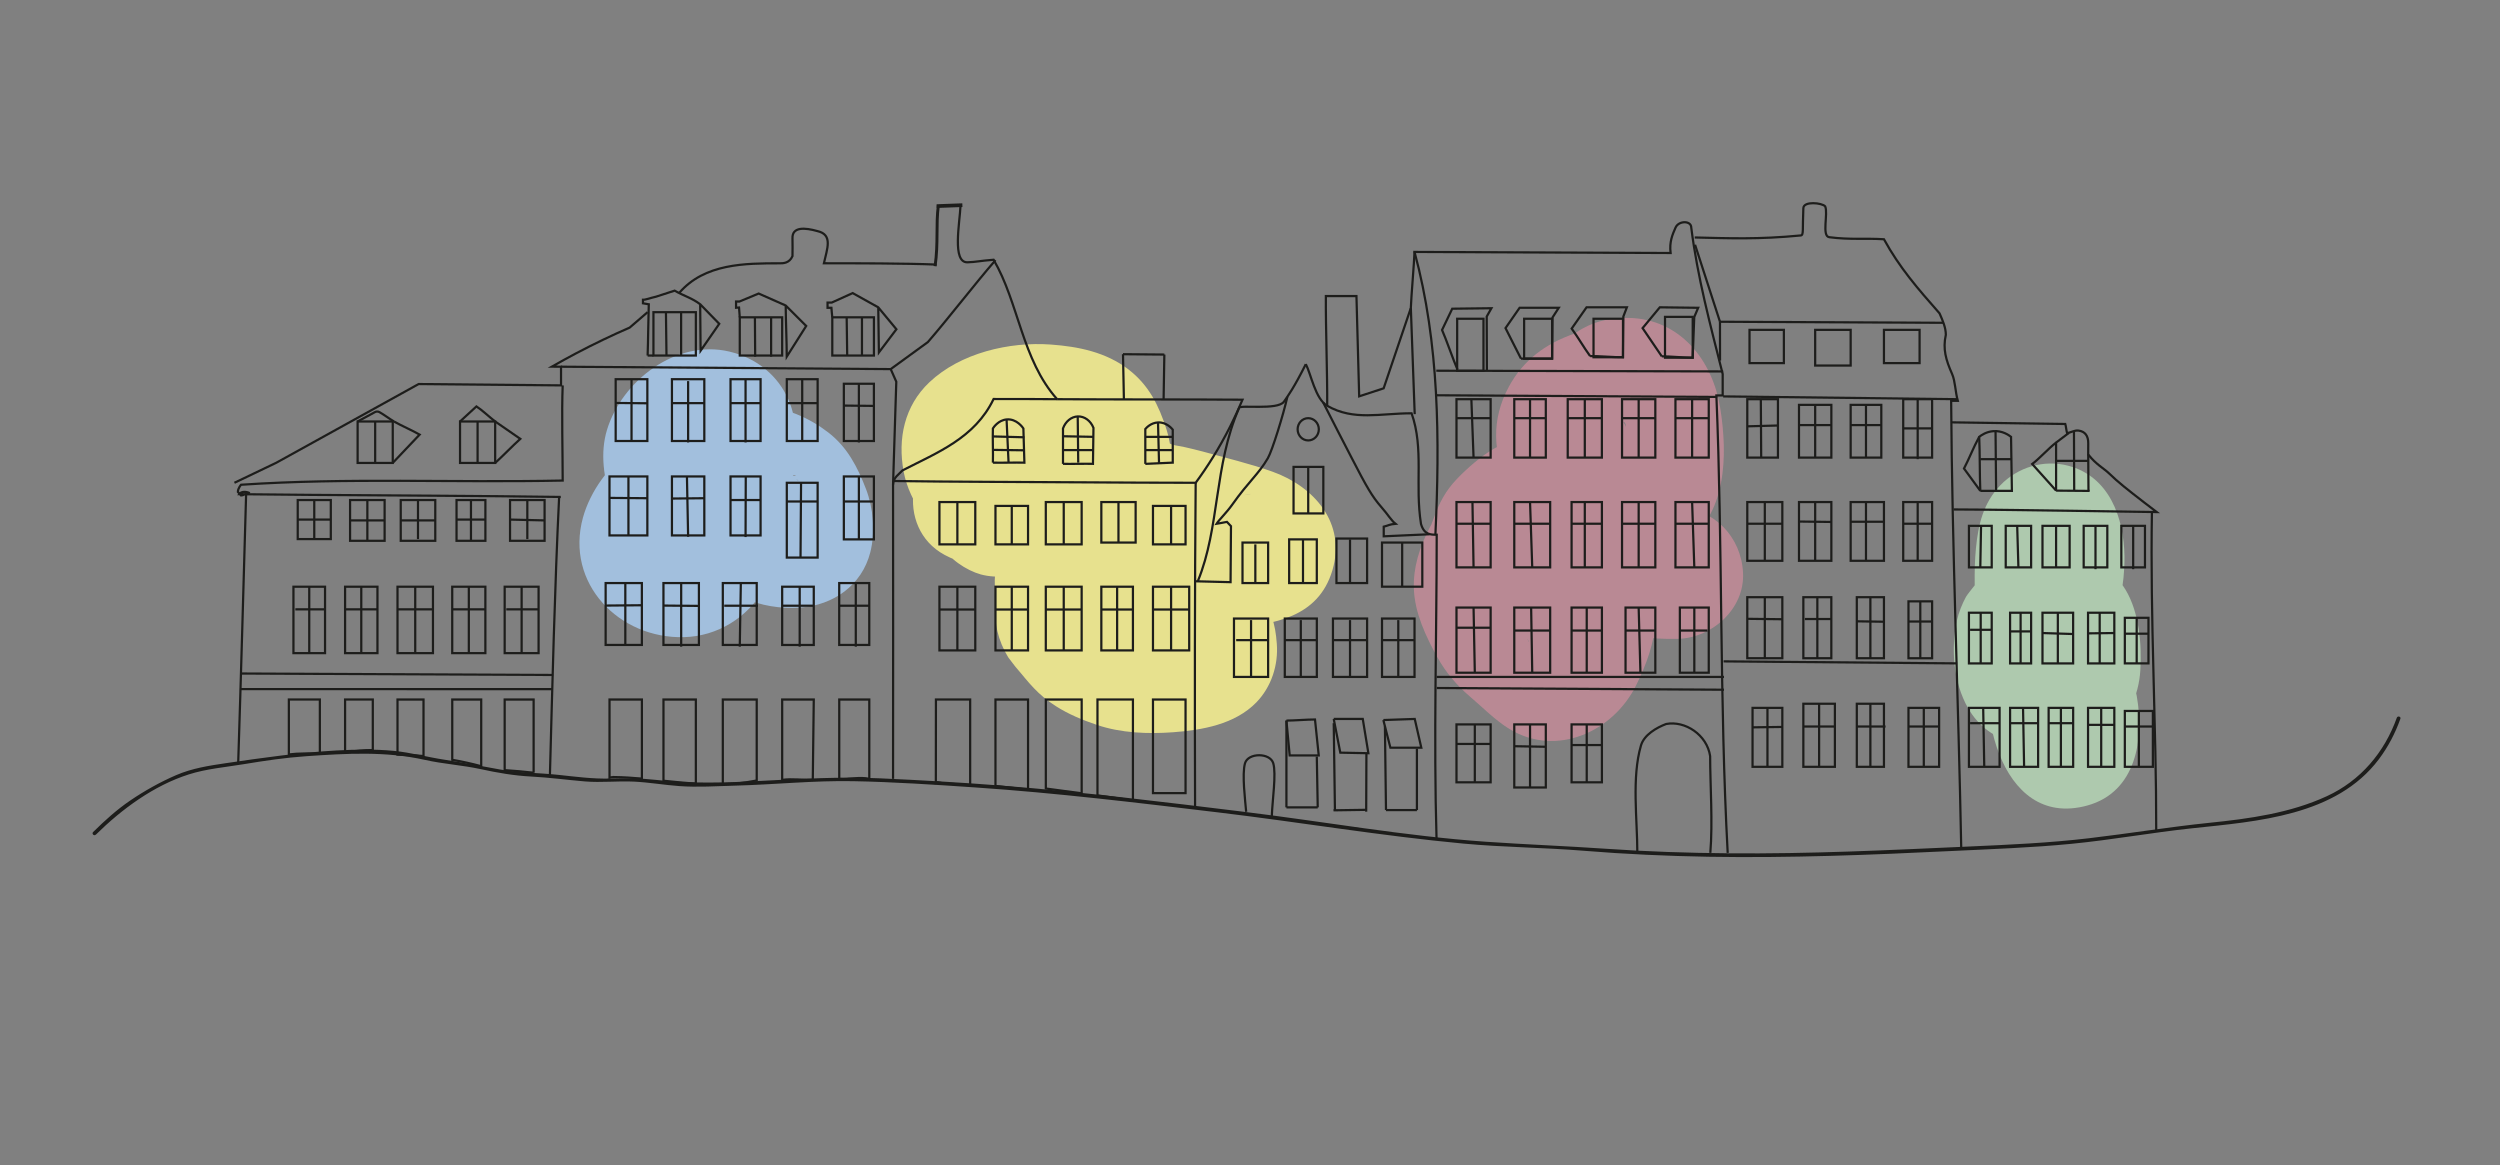 <?xml version="1.0" encoding="UTF-8"?><svg xmlns="http://www.w3.org/2000/svg" viewBox="0 0 841.89 392.38"><rect x="0" y="0" width="841.89" height="392.38" fill="#808080" stroke="none"/><defs><style>.d{fill:#f6ef90;}.e{fill:#b4d3b4;}.f{fill:#a6c8ea;}.g{fill:#c68b99;}.h{fill:#1d1d1b;}.i{stroke-width:1.25px;}.i,.j,.k{fill:none;stroke:#1d1d1b;stroke-miterlimit:10;}.j{stroke-width:.75px;}.l{opacity:.82;}.m{opacity:.87;}</style></defs><g id="a"><g class="m"><path class="d" d="M355.32,160.92c-1.08-2.52-3.11-4.72-4.79-6.8,1.81,2.23,2.08,2.67,.42-.05-.78-1.27-1.64-2.47-2.46-3.71-.87-1.32-2.53-5.34-.73-.35-1.45-4.02-.44,4.36-.04,0-.22,2.44-1.4,6.93-1.88,7.78,1.19-2.09-3.89,4.48-1.49,2.19-4.18,3.98-3.19,2.51-1.25,1.24,2.93-1.91-4.28,1.35-1.78,.66,.94-.26,1.85-.64,2.8-.91,1.19-.33,2.4-.55,3.6-.83,3.79-.89-4.21,.19-1.47,.19,2.36,0,4.68-.27,7.05-.13,.91,.05,4.81,.26,.77,0s.17,.25,1.14,.45c2.82,.59,.66,.38-.78-.46-2.51-2.22-3.19-2.76-2.04-1.65,1.24,1.26,.6,.44-1.92-2.46-.44-.74-1.95-5.61-.99-2.17,.22,.8,.48,1.58,.73,2.37,2.27,7.08-1.9-3.18,2.34-10,1.3-2.1,2.59-3.06,.17-.62-1.26,1.27-3.86,2.89-4.69,4.43,.78-1.46,4.24-2.49,.89-.95-2.33,1.07,4.83-1.32,.97-.52,3.55-.33,4.05-.48,1.5-.45l2.81,.38c-.64-.49-3.51-.79-4.31-.95-3.72-.76-7.66-1.38-11.48-1.35-1.24,.01-2.48,.14-3.72,.16-5.17,.07-2.77-2.41,5.82,2.22l-5.29,40.44c4.56-1.27-5.39,.06,.94-.22,2.19-.1,4.36-.18,6.54-.4,4.09-.41,8.09-.66,12.21-.7s8.37-.22,12.56-.04c1.17,.04,2.34,.12,3.5,.23-3.03-.47-3.31-.49-.83-.05,1.79,.47,3.59,.82,5.36,1.37,.7,.21,1.4,.45,2.08,.71-4.25-1.82-3.32-1.44,2.79,1.16,2.09,.81,4.14,1.46,6.32,1.97,3.98,.95,7.89,2.02,11.83,3.11s8.19,2.22,12.26,3.42c1.61,.47,3.21,1.01,4.83,1.45,2.24,.8,1.58,.5-1.99-.91,8.14,5,6.19-3.13-5.85-24.38l7.94-7.94c.56-.42,5.42-1.54,2.27-.92,5.93-1.16,2.17-.29,.7-.14-2.13,.23-4.27,.43-6.41,.56-4.2,.25-8.47,.44-12.67,.27-.81-.03-4.17-.4-.48,.1,3.95,.53-1.45-1.18,1.87,.62,3.56,1.93-1-.71-1.33-.92-.87-.55-1.69-1.17-2.55-1.72-2.79-1.77,.99,.38,1.27,1.11-.21-.55-1.46-1.3-1.91-1.69-4.46-3.78-7.93-5.5-13.3-7.71-8.02-3.31-18.46,1.72-23.26,7.93-5.81,7.52-5.52,16.22-1.73,24.57,.96,2.13,2.85,4.3,4.56,5.86l4.48,3.46c1.36,.82,1.26,.67-.31-.45-1.39-.91-2.47-2.11-3.24-3.62l3.46,4.48c1,1.18,2.07,2.24,3.2,3.29,4.46,4.16,9.21,7.99,13.55,12.29,.95,.94,1.8,1.98,2.75,2.9,1.09,1.27,.71,.76-1.14-1.52l-1.64-7.29c.85,.55,.7,7.27,1.14,8.67l2.23,5.29c-1.04-2.8-1.38-3.52-1.01-2.17,.4,1.63,.28,.57-.33-3.2l9.13-15.16c4.33-2.81,3.66-1.38,.97-.7-.96,.24-4.78,.56-.9,.33s-.23-.03-1.07,.01c-2.62,.14-5.28,.24-7.9,.19l-1.46-.04c-1.82-.15-1.84-.14-.05,.04,2.92,1.42-1-.39-1.89-.65-.8-.23-1.58-.49-2.36-.78-1.55-.57-1.04-.35,1.52,.66-.88,.14-2.64-1.53-3.39-1.86-2.22-.99,2.78,3.32,.58,.53-2.88-3.67,3.34,4.63,.46,.74l-3.46-4.48c-1.19-1.47-1.19-1.45,0,.04,1.19,2.43,2.91,12.06,3.44,7.03,.16-1.5,0-2.98-.1-4.47-.15-2.41,.71-4.98-.73-.55-.74,2.26-1.39,3.35,.02,.48,1.1-2.24-2.81,2.73,0,.3,4.58-3.97,7.05-8.66,9.21-14.21,4.2-10.81-4.62-24.75-15.45-27.22-12.69-2.89-22.72,3.88-27.22,15.45,4.2-6.33,4.93-8.1,2.17-5.31-.75,.68-1.44,1.42-2.07,2.22-2.17,2.47-4.46,5.48-6.03,8.45-3.09,5.86-4.57,12.11-4.28,18.76,.21,4.85-.27,10.07,.84,14.81,.74,3.15,1.98,6.09,3.66,8.84,1.41,1.89,2.86,3.76,4.35,5.59l-1.81-2.33c4.57,5.48,7.29,9.2,13.44,13.15,4.26,2.74,9.08,4.72,13.85,6.34,8.14,2.76,17.15,3.11,25.66,2.49,9.83-.73,20.85-2.65,28.06-10.05,5.07-5.21,7.46-12.6,6.9-19.78-.27-3.47-.66-6.12-1.76-9.2-2.98-7.62-3.03-7.03-.14,1.78-.11-1.43-.28-2.85-.51-4.26-1.52-11.3-10.38-19.38-18.41-26.67-2.88-2.61-5.72-5.48-8.78-7.89-1.85-1.97-1.59-1.5,.78,1.42-1.33-1.86-2.74-3.65-4.23-5.38-1.75-1.59-3.59-3.06-5.54-4.4-3.26-2.14-1.6-.33,4.97,5.45l-24.99,32.5c-2.03-.42-3.79-1.36-5.26-2.83,.62,.58,1.26,1.13,1.92,1.67,2.52,2.12,5.21,4.04,7.96,5.84,3.92,2.57,8.39,4.83,12.98,5.85,8.32,1.84,17.23,1.51,25.67,.81,14.16-1.16,29.29-3.36,34.06-19.4,4.73-15.9-6.14-28.21-20.18-33.22-7.66-2.73-15.69-4.62-23.52-6.79-2.18-.61-4.38-1.07-6.59-1.6-1.18-.28-4.03-.48-4.77-1.34,4.09,1.73,3.1,1.32-2.96-1.24-.91-.38-1.83-.72-2.76-1.03-1.98-.66-4.02-1.18-6.06-1.59-10.1-2.03-20.27-1.91-30.52-1.7-4.08,.08-8.09,.74-12.16,.98-5.32,.31-10.57,.47-15.76,1.91-17.84,4.96-22.29,31.28-5.29,40.44,4.8,2.58,9.77,3.67,15.2,3.83,1.3,.04,2.6-.07,3.89-.12,.54-.02,1.09-.06,1.63-.05,3.27,.01,1.13,1.26-.77-.23,.82,.65,3.27,.75,4.31,.95,2.92,.56,5.98,1.09,8.95,1.2,5.4,.2,10.56-1.01,15.47-3.08,6.86-2.9,12.6-7.65,17.75-12.99,8.52-8.84,12.09-19.88,8.26-31.83-2.6-8.1-5.92-14.83-12.76-20.12-7.56-5.84-16.86-7.73-26.19-8.41-14-1.01-30.46,2.85-40.87,12.69-8.45,7.98-10.73,19.01-8.68,30.12,.97,5.24,3.44,10.24,6.42,14.62,1.16,1.71,2.15,3.51,3.27,5.23,.76,1.17,1.67,2.27,2.52,3.37,2.02,2.6,2.31,2.98,.87,1.14-1.02-1.5-1.14-1.47-.35,.07,2.04,4.73,8.5,8.87,13.22,10.17,5.3,1.46,12.35,.8,17.05-2.23,11.08-7.14,12.85-18.85,7.94-30.27h0Z"/></g><g class="m"><path class="e" d="M709.42,208.02c0-4.49,.02-8.98-.02-13.46-.02-2.16,.08-4.35,.02-6.51,.19-2.6,.13-2.4-.2,.61,1.22-4.04,0-2.25-3.64,5.38l-9.76,5.69,.63-.26h-11.76l.63,.16-9.76-5.69c-2.96-2.78-4.44-6.07-4.43-9.85,.08,1.06,.12,2.13,.11,3.2,.02,1.13,.55,4.2-.07,4.99,.41-2.93,.47-3.57,.16-1.94-.14,.73-.3,1.45-.49,2.17-.29,1.08-.64,2.15-1.03,3.2,1.37-3.07,1.33-2.92-.12,.45-3.85,9.13-2.53,19.29,4.6,26.42,2.99,2.99,6.47,4.8,10.54,5.82,3.92,1.05,7.84,1.05,11.76,0,3.89-.55,1.05-.47-8.54,.22l-9.76-5.69c1.86,1.54,4.14,3.78,6.01,4.76-6.27-10.8-8.89-13.81-7.84-9.03,.31,1.64,.22,.94-.25-2.1,.59,1.32,.37,3.69,.42,5.07l.03,1.82c-.07,2.69,.02,2.07,.27-1.85l5.69-9.76,3.12-2.3,17.05-2.23-.69-.18,13.22,10.17c-.29-.48-.56-.97-.79-1.48-.72-1.53-.33-.6,1.18,2.79,.2-.72-.48-2.29-.62-3.01-.72-3.66-1.79-6.79-3.62-10.19-5.23-9.71-17.87-13.17-27.63-9.05-10.75,4.54-14.72,15.06-12.81,26.1,.89,5.12,2.68,9.88,4.02,14.87,.71,2.64,1.09,5.36,1.73,8.01,.87,3.57-.37-5.35-.29-1.18,.08,3.92,1-4.6,1.49-5.4l19.1-10.96-.87,.07,15.64,6.48c1.49,1.55,2.55,3.35,3.17,5.4-.25-.9-.47-1.82-.65-2.74-.17-.88-.38-1.74-.63-2.6-.49-2.04-.44-1.48,.15,1.67-.9-1.08-.05-6.04-.11-7.47,.04-2.66-.02-2.31-.18,1.05,.33-.88,.67-1.77,.99-2.65l-42.67-11.76c-.05,.87-.27,1.69-.67,2.46l5.69-9.76c8.85-4.51,11.08-5.93,6.7-4.26-2.46,.65-4.7,1.72-6.72,3.18-1.85,1.28-3.62,2.67-5.29,4.17,1.58-1.95,3.6-3.18,6.06-3.69h11.76l-.73-.12,9.76,5.69,4,6.6c-.2-.58-.37-1.18-.5-1.79-.24-1.09-.21-.82,.09,.8,.26,2.03,.33,1.89,.2-.42,.39-3.13,.08-.32-.26,1.12-3.99,6.55-4.5,7.78-1.52,3.68,4.28-5.2,1.83-3.44-7.34,5.29,5.09-.73,10.75-5.95,13.22-10.17,2.78-4.74,3.95-11.73,2.23-17.05-4.07-12.59-14.9-17.22-27.22-15.45-7.7,1.11-12.03,6.31-16.69,11.79,4.74-5.57-1.92,2.34-2.65,3.68-1.3,2.38-2.43,5.23-3.03,7.89-2.12,9.51-1.18,20.94,3.71,29.52,7.39,12.95,22.55,15.16,34.87,8.02,1.64-1.25,3.27-2.51,4.89-3.78,2.26-1.74,.38-.68-5.65,3.18,1.5,.93,4.7-1.48,6.4-2.58,5.69-3.67,10.11-9.48,11.33-16.24,2.04-11.35-3.08-24.4-15.45-27.22s-22.89,3.82-27.22,15.45c-7.55,20.3,.89,64.32,31.03,56.02,16.51-4.55,19.17-22.52,16.66-36.75-1.43-8.11-4.53-15.72-5.93-23.81l-40.44,17.05c-3.22-5.97-1.35-2.96-.84-.38,.24,1.21,.47,2.39,.82,3.56,1.9,6.5,5.87,13.17,11.81,16.64,7.37,4.31,16.37,3.94,23.72-.2,7.79-4.4,11.53-13.11,12.05-21.67,.53-8.69-.4-19.57-5-27.13-2.5-4.1-4.71-5.84-8.55-8.6,7.76,5.57-.63-.78-2.18-1.78-6.25-4.03-13.35-3.48-20.27-2.45h11.76l-.77-.13,13.22,10.17-.49-.64,2.23,17.05c-2.01,4.06-1.66,3.08,1.04-2.95,.35-.88,.67-1.76,.97-2.66,.58-1.71,1.01-3.43,1.35-5.21,.91-4.67,1.41-9.33,1.34-14.07-.21-12.96-5.06-26.86-19.03-30.49-8.17-2.12-16.92,.52-22.75,6.58s-7.45,13.35-8.23,21.13-.28,15.72-.28,23.51c0,11.57,10.18,22.66,22.12,22.12s22.12-9.72,22.12-22.12h0Z"/></g><g class="m"><path class="f" d="M242.66,149.43c-.36-.15,7.76,8.78,5.09,5-2.32-3.28,1.4,4.42,.63,1.6-.26-.97-.57-2.24-.99-3.15-1.14-2.45,.05,3.38,.05,1.12-.01-1.77-.13-.92-.35,2.55l-1.17,2.8c1.22-2.53-.26,.28-1,1.16,1.8-2.16-.29,.16-1.31,.81,3.21-2.08-3.54,.64-1.21,.25,1.81-.52,.73-.59-3.25-.23-4.33,.88-7.41-1.06-9.25-5.84-5.2-5.57-6.75-6.05-5.21-12.77,2.01-8.75-1.87,2.53-2.13,3.17-.35,.89-.79,1.79-1.04,2.71,.36-1.29,1.53-3.72,.35-1.08-.98,2.2-2,4.44-2.81,6.72-.73,2.06-1.02,3.71-1.32,5.94-.44,3.32-.52,3.92-.25,1.8,.25-1.46,.2-1.52-.16-.16l5.69-9.76-.59,.75,9.76-5.69c7.69-1.08,2.3-.78,.57-.74-2.97,.07-6.08,.38-8.95,.97-3.83,.79-7.61,2.34-10.96,4.37-7.72,4.67-14.16,13.92-16.54,22.59-6.07,22.15,12.2,40.81,33.99,40.25,11.34-.29,21.37-6.56,27.1-16.3,3.65-6.21,5.54-14.93,6.49-22.01,.26-1.96,.79-4.26,.49-6.29-.1,4.83-1.83,8.36-5.21,10.59-1.45,1.04-1.32,.99,.4-.14,4.03-1.49-2.69,.73-3.49,.77l-2.57-.09c-2.73-1.19-3.39-1.43-1.97-.73,2.92,1.95,.57,.41-.7-.81-1.65-2.27-2.07-2.72-1.25-1.33,.77,1.46,.56,.85-.64-1.82,.28,.73,.55,1.47,.81,2.21,.58,1.83,.54,.95-.12-2.63v1.32c.02,2.43,.14,1.81,.38-1.86l5.69-9.76-.81,.78,9.76-5.69c4-1.37,4.36-.38,1.31-.41-5.27-.06,4.38,1.27-.7-.21l2.75,1.01c-1.95-1.32-1.65-1.08,.91,.73-.39,.15-2.88-2.91-3.11-3.16-7.88-8.51-23.42-8.57-31.29,0-8.37,9.11-8.41,22.21,0,31.29,9.16,9.9,21.28,15.54,34.94,14.58,11.09-.78,20.78-7.44,23.62-18.64,1.72-6.79,1.01-14.88-1.47-21.32-2.85-7.41-6.27-14.06-12.67-19s-14.58-8.63-22.87-8.71c-17.55-.17-34.8,13.54-35.92,31.41,0-.08,.15,3.07,0,3.22l.34-2.45c-.2,.83-.43,1.66-.69,2.48-.56,1.95-1.03,3.86-1.49,5.83-1.03,4.4-1.95,1.19,3.08-4.26-1.37,1.49-1.75,.95,1.43-.75,.34-.18,10.2-2,5.13-2.11l3.11,.48c-3.6-1.1-1.99,0,4.81,3.27,1.33,1.41,2.41,3.38,2.79,5.25,.06,.3-1.34,11.77,.3,6.78-1.6,4.88-1.16,2.43-.28,1.27,2.36-3.09-.76,.66-1.07,1,2.42-2.63-.73,.51-1.19,.81-.84,.54-6.46,1.35-4.45,1.51,3.57,.28,7.4-.03,10.88-.71,11.46-2.23,18.44-13.91,18.53-25.03,0,.73-.71,4.71,.33,1.09-.16,.57-1.99,4.67-.34,.98,.98-2.19,1.87-4.42,2.79-6.63,1.99-4.77-2.21,4.83,.25-.07,8.71-17.32,.47-37.35-18.82-41.92-17.83-4.23-36.14,9.79-41.2,26.41-2.32,7.63-1.15,16.42,1.58,23.77s6.71,15.86,14.33,19.08c5.72,2.42,10.78,3.96,17.05,2.23,5.13-1.41,10.69-5.38,13.22-10.17,5-9.47,3.44-25.46-7.94-30.27h0Z"/></g><g class="l"><path class="g" d="M551.25,149.41l-1.22-.99c-1.35-1.42-1.42-1.4-.23,.07l.84,1.12c-.4-.58-.76-1.18-1.1-1.8-.17-.29-2.65-5.74-2.91-5.7,1.98-.29,.49,8.66-.05,9.89,1.37-3.11-.4,.29-.98,.94,3.87-4.33-8.81,3.58-3.11,1.86,3.48-1.05,7.07-2.33,10.11-4.31,2.01-1.31,3.77-1.62-2.11-.22l-3.77,.9c2.39,.05,1.72-.04-2.02-.28-2.99-.89-7.19-3.73-8.77-6.45-.25-.43-1.71-5.25-.73-1.7,.24,.87,.51,1.73,.72,2.61,.15,.63,.28,1.26,.39,1.89,.33,1.84,.21,.81-.37-3.11-.41,2.18,.14,5.09,.06,7.35-.05,1.54-.11,3.07-.13,4.6-.02,1.26-.79,3.76,.16,.36,1.23-4.41,1.73-7.94,7.03-10.37,.49-.22,11.25-1.7,5.57-1.92-1.06-.04-2.19,.09-3.24,.17-2.26,.24-4.5,.55-6.73,.93-1.59,.28-1.14,.18,1.36-.3-.34,.23-3.54,.29-3.68,.31-2.74,.29-5.02,.6-7.56,1.14-1.08,.23-2.27,.45-3.34,.77-5.1,1.5,3.19,.21-.08,.17-7.5-.1-15.48-.16-22.2,3.72-4.36,2.52-8.96,6.5-12.51,10.2-3.82,3.99-5.93,7.99-7.78,13.14-.17,.47-1.1,2.67-.96,2.93l1.05-2.41c-.57,1-1.12,2.02-1.66,3.05-3.26,6.45-5.43,13.04-5.17,20.34,.29,8.11,4.07,16.11,7.95,23.1,2.76,4.96,6.47,9.36,10.79,13.03,4.35,3.69,8.64,8.14,13.51,11.09,15.78,9.58,34.82,.9,42.57-14.7,3.26-6.56,6.47-14.79,6.44-22.22-.02-5.15-1.5-9.93-3.95-14.41-.39-.71-.81-1.39-1.23-2.08-.36-.56-.71-1.13-1.06-1.71,1.46,2.7,1.51,5.55,.15,8.56-.65,4.71-.12,6.26-3.56,8.95-2.77,2.17-5.27,2.08-8.49,2.34-3.05,.25-.57-.08,.69,.24,1.4,.36,2.77,.81,4.15,1.27,6.69,2.25,13.7,3.2,20.76,3.37v-44.25c-1.7,.03-3.47-.06-5.17,.12-2.56-.11-2.29,0,.82,.36-2.23-.72-2.15-.62,.24,.31,4.24,1.8,.27-.07-.64-.48-.52-.28-1.03-.59-1.52-.92,5.03,3.15,7.64,8.12,7.84,14.91,.6-11.58-10.6-22.64-22.12-22.12-12.5,.56-21.49,9.72-22.12,22.12-.56,10.84,7.52,20.05,16.62,24.77,8.45,4.38,16.66,5.34,26.06,5.18,11.57-.19,22.67-10.04,22.12-22.12-.55-12.22-9.72-21.83-22.12-22.12-1.25-.03-3.84,.3-4.97-.26,.31,.16,5.12,1.21,.92,0-2.35-.67-4.63-1.49-6.96-2.2-7.43-2.28-15.45-2.87-22.99-.77-8.15,2.27-15.31,8.73-19.11,16.12-5.18,10.06-3.83,21.36,2.26,30.66,1.23,1.87,1.09,3.56-.33-1.65-2.67-9.82,1.23-10.44-.34-6.66-.64,1.53-3.83,8.76-.89,3.03-1.64,3.21,.42-.16,.93-.72l-1.15,1.15c5.49-4.76,11.82-5.41,18.99-1.95,.33,.21,4.23,3.76,1.54,1.21-1.02-.97-2.08-1.91-3.15-2.83-1.89-1.64-3.9-3.14-5.72-4.86,.18,.17-2.12-2.02-2.06-2.09l1.78,2.26c-.61-.98-1.19-1.98-1.73-3-.54-1.01-1.01-2.04-1.52-3.06-1.79-3.6-.08-.13,.18,.59l-.6-1.75c.48,1.79,.49,3.59,0,5.39l.47-1.5c-1.2,2.8-1.23,3.06-.1,.8,1.86-3.26,3.58-6.8,4.5-10.43s-1.66,4.73-2.3,3.58c-.07-.13,2.25-1.98,2.58-2.27,1.63-1.44,5.13-3.17-.48,.09-1.31,.76-5.4,2.52-6.72,1.89,2.03,.97,7.1,0,9.2-.22,3.83-.39,8.02-.83,11.78-1.96,5.38-1.62-4.75,.13,1.15-.25,2.67-.18,4.81-.5,7.71-.88,4.81-.63-.4-.16-.74,.12,.63-.51,3.94-.16,4.87-.25,5.3-.54,9.92-1.71,14.48-4.61,15.31-9.7,15.52-30.36,12.93-46.36-2.57-15.88-13.41-29.74-30.61-30.2-5.45-.15-10.76,.83-15.59,3.51-.77,.43-1.54,.85-2.24,1.38-2.98,2.24,4.57-1.45-.88,.48-9.54,3.37-17.03,8.86-21.88,17.88-5.94,11.05-5.36,22.26-.03,33.35,3.02,6.28,6.41,12.6,11.93,17.08,4.71,3.82,9.35,6.48,15.64,6.48,5.43,0,11.91-2.41,15.64-6.48,7.41-8.07,9.6-23.51,0-31.29h0Z"/></g></g><g id="b"><path class="h" d="M32.27,281.09c8.73-8.61,19.52-16.57,31.36-20.32,5.96-1.89,12.27-2.4,18.41-3.42,7.06-1.17,14.05-2.21,21.19-2.7,13.43-.92,26.61-1.71,39.86,1.25,6.2,1.39,12.57,1.76,18.78,3.11,5.69,1.24,11.21,2.2,17.03,2.5,6.04,.31,12.01,1.13,18.04,1.64,5.57,.47,11.06-.21,16.61,.07,5.08,.25,10.1,1.13,15.17,1.5,6.24,.46,12.61,.02,18.85-.15,13.27-.35,26.48-1.75,39.76-1.5,13.67,.26,27.37,1.18,41,2.1,27.46,1.86,54.79,5.17,82.1,8.44,27.47,3.29,54.84,7.91,82.39,10.48,13.51,1.26,27.09,1.31,40.61,2.42,13.93,1.14,27.89,1.76,41.87,2.01,27.39,.47,54.67-.62,82.02-1.94,13.41-.64,26.83-1.11,40.2-2.41,13.63-1.33,27.11-3.79,40.72-5.24,21.9-2.33,48.47-4.14,62.85-23.24,3.13-4.16,5.52-8.75,7.26-13.64,.27-.76-.94-1.09-1.21-.33-4.18,11.69-12.23,21.18-23.55,26.4-12.36,5.71-26.18,7.6-39.59,8.97-13.57,1.39-27.01,3.61-40.56,5.2s-26.71,2.17-40.1,2.77c-27.08,1.22-54.07,2.55-81.19,2.3-13.73-.13-27.46-.57-41.15-1.52-13.53-.94-27.08-1.44-40.61-2.38-27.35-1.9-54.51-6.79-81.72-10.11-27.01-3.3-54.04-6.64-81.17-8.77-13.68-1.08-27.41-1.85-41.12-2.47-13.37-.6-26.56,.15-39.9,.85-11.9,.62-23.79,1.02-35.64-.33-5.19-.59-10.08-.6-15.28-.45-5.92,.17-11.76-.63-17.63-1.25-6.54-.69-13.13-.66-19.61-1.81s-12.36-2.35-18.62-3.28c-5.72-.85-11.28-2.42-17.05-2.98-6.44-.62-12.93-.48-19.38-.13-12.59,.69-24.73,2.45-37.18,4.27-5.71,.84-11.4,1.72-16.74,4.02s-10.72,5.31-15.52,8.58c-4.53,3.08-8.58,6.76-12.47,10.6-.57,.57,.31,1.45,.88,.88h0Z"/></g><g id="c"><path class="j" d="M78.95,162.58c4.69-2.25,9.39-4.49,14.08-6.74,15.98-8.84,31.97-17.67,47.95-26.51l47.95,.45v-6.29l-3.09-.02c2.67-1.52,5.41-3.03,8.23-4.52,6.18-3.25,12.18-6.11,17.98-8.63,2.01-1.73,4.02-3.47,6.03-5.2"/><path class="j" d="M188.84,167.35c-28.15-.4-56.29-.48-84.44-.7-7.95-.06-15.89-.14-23.84-.23,.73-1.08,2.54-.89,3.56-.34-.83-.43-1.89,.77-2.95,.77l-1.06-1.2c0-1.2,1.06-2.41,1.06-2.41,35.98-2.41,71.13-.65,108.32-1.41,0-9.62-.37-22.65,0-32.04"/><path class="j" d="M185.18,261.3c.83-30.51,1.63-63.47,3.11-93.95"/><path class="j" d="M355.99,134.43c-7.63-.06-13.98-.06-21.39-.06-6.35,13.23-19.05,18.04-30.69,24.05-1.06,1.2-3.17,2.41-3.17,4.81,0,32.47,.08,66.55,0,99.06"/><path class="j" d="M323.47,69.11c-.26,6.02-2.92,19.37,2.33,19.22,2.99-.09,3.99-.48,8.8-.86,8.47,14.43,9.52,33.67,21.39,46.96"/><path class="k" d="M314.9,89.65c1.14-8.14,.21-13.64,1.1-20.54"/><path class="j" d="M228.69,98.69c8.55-10.02,22.31-10.02,33.95-10.02,1.06,0,3.17,0,4.23-2.41,0-2.41,.08-3.61,0-6.01-.13-3.95,4.19-3.62,8.42-2.42,5.29,1.2,3.22,6.02,2.16,10.83,10.58,0,27.47,0,37.97,.44"/><path class="j" d="M82.88,166.44c-.83,28.51-1.73,62.08-2.67,90.58"/><path class="j" d="M300.74,163.23c.34-8.97,.75-25.72,1.09-34.68-.63-1.42-1.26-2.83-1.88-4.25,4.17-3.03,8.34-6.07,12.51-9.1,7.02-8.09,15.76-19.51,22.78-27.6"/><path class="j" d="M355.99,134.43c19.79,.13,42.64,.04,62.43,.17-1.21,2.91-2.59,5.92-4.14,9.01-3.77,7.48-7.81,13.78-11.63,18.97-13.12-.02-26.23-.07-39.35-.16-20.35-.13-42.17-.14-62.52-.44"/><path class="j" d="M402.65,162.59c-.3,35.49-.32,73.97-.2,109.46"/><path class="j" d="M439.74,122.62c1.75,3.33,3.2,11.74,7.21,14.04,8.96,5.13,17.82,2.52,28.41,2.52,4.23,12.03,1.06,24.05,3.17,37.28,1.06,3.61,3.17,3.61,5.29,3.61,0,33.67-1.06,68.55-.05,102.74"/><path class="j" d="M403.39,195.67c7.41-18,5.42-39.04,13.88-58.28,0-1.2,12.98,.85,15.09-2.1,1.16-1.61,3.61-5.06,7.37-12.66"/><path class="j" d="M483.38,180.03c1.48-31.94,1.32-64.34-7.03-95.19,28.74,.12,57.49,.24,86.23,.36-.45-3.75,.61-6.15,1.67-8.56s5.29-2.41,5.29,0c2.12,16.84,6.35,32.47,10.58,49.31v7.22h-2.12c2.12,50.51,1.06,103.12,3.81,154.05"/><path class="j" d="M570.71,79.97c11.53,.28,21.49,.69,35.7-.68,1.05-.1,.55-1.9,.88-9.21,.11-2.43,6.29-1.79,7.35-.59,1.06,2.41-1.23,10.05,1.37,10.39,7.11,.92,12.15,.29,18.42,.69,5.29,9.62,11.31,16.53,18.72,24.95,1.06,2.41,2.12,4.81,2.12,7.22-1.06,4.81,0,8.42,2.12,13.23,1.06,2.41,1.06,6.01,1.91,9.01h-2.24c.33,49.92,2.45,100.78,3.4,150.87"/><path class="j" d="M657.22,142.23c12.47,.18,25.82,.37,38.28,.55,.22,.67,.37,2.36,.59,3.02,1.13-.01,2.45-.98,3.82-.8h.04c2.17,.29,3.32,1.74,3.28,4.32l-.02,3.71c2.58,3.34,5.36,4.76,7.03,6.39,3,2.94,6.02,5.29,11.93,9.87,1.73,1.34,3.16,2.42,4.12,3.15-9.52-.17-19.09-.32-28.7-.43-12.83-.15-27.04-.41-39.72-.45"/><rect class="j" x="98.82" y="197.58" width="10.64" height="22.37"/><rect class="j" x="116.21" y="197.58" width="10.9" height="22.37"/><rect class="j" x="133.86" y="197.58" width="11.94" height="22.37"/><rect class="j" x="152.29" y="197.58" width="11.16" height="22.37"/><rect class="j" x="169.95" y="197.58" width="11.42" height="22.37"/><rect class="j" x="207.33" y="127.7" width="10.67" height="20.81"/><rect class="j" x="226.28" y="127.7" width="10.9" height="20.81"/><rect class="j" x="246.01" y="127.7" width="10.12" height="20.81"/><rect class="j" x="264.96" y="127.7" width="10.38" height="20.81"/><rect class="j" x="284.17" y="129.23" width="10.12" height="19.28"/><rect class="j" x="205.25" y="160.45" width="12.75" height="19.86"/><rect class="j" x="226.28" y="160.45" width="10.9" height="19.86"/><rect class="j" x="246.01" y="160.45" width="10.12" height="19.86"/><rect class="j" x="264.96" y="162.58" width="10.38" height="25.19"/><rect class="j" x="284.17" y="160.45" width="10.12" height="21.19"/><rect class="j" x="203.95" y="196.35" width="12.2" height="20.84"/><rect class="j" x="223.42" y="196.35" width="11.94" height="20.84"/><rect class="j" x="243.41" y="196.35" width="11.42" height="20.84"/><rect class="j" x="263.4" y="197.58" width="10.64" height="19.62"/><rect class="j" x="282.61" y="196.35" width="10.12" height="20.84"/><rect class="j" x="220.05" y="105.13" width="14.28" height="14.6"/><rect class="j" x="249.12" y="106.86" width="14.28" height="12.87"/><rect class="j" x="280.28" y="106.86" width="14.02" height="12.87"/><rect class="j" x="316.36" y="169.07" width="12.07" height="14.25"/><rect class="j" x="335.23" y="170.37" width="10.97" height="12.95"/><rect class="j" x="352.18" y="169.07" width="12.07" height="14.25"/><rect class="j" x="370.88" y="169.07" width="11.55" height="13.64"/><rect class="j" x="388.27" y="170.37" width="10.97" height="12.95"/><rect class="j" x="316.36" y="197.58" width="12.07" height="21.45"/><rect class="j" x="335.23" y="197.58" width="10.97" height="21.45"/><rect class="j" x="352.18" y="197.58" width="12.07" height="21.45"/><rect class="j" x="370.88" y="197.58" width="10.64" height="21.45"/><rect class="j" x="388.27" y="197.58" width="12.2" height="21.45"/><rect class="j" x="415.55" y="208.3" width="11.5" height="19.66"/><rect class="j" x="432.66" y="208.3" width="10.79" height="19.66"/><rect class="j" x="448.88" y="208.3" width="11.5" height="19.66"/><rect class="j" x="465.4" y="208.3" width="10.95" height="19.66"/><rect class="j" x="418.42" y="182.71" width="8.63" height="13.64"/><rect class="j" x="434.13" y="181.64" width="9.31" height="14.71"/><rect class="j" x="450.06" y="181.36" width="10.32" height="14.99"/><rect class="j" x="465.4" y="182.71" width="13.57" height="14.86"/><rect class="j" x="435.61" y="157.23" width="10.03" height="15.67"/><rect class="j" x="490.48" y="134.43" width="11.5" height="19.67"/><rect class="j" x="490.48" y="169.07" width="11.5" height="22"/><rect class="j" x="509.94" y="134.43" width="10.62" height="19.67"/><rect class="j" x="527.94" y="134.43" width="11.5" height="19.67"/><rect class="j" x="546.23" y="134.43" width="11.21" height="19.67"/><rect class="j" x="564.22" y="134.43" width="11.21" height="19.67"/><rect class="j" x="509.94" y="169.07" width="12.09" height="22"/><rect class="j" x="529.24" y="169.07" width="10.21" height="22"/><rect class="j" x="546.23" y="169.07" width="11.21" height="22"/><rect class="j" x="564.22" y="169.07" width="11.21" height="22"/><rect class="j" x="490.48" y="204.6" width="11.5" height="21.94"/><rect class="j" x="509.94" y="204.6" width="12.09" height="21.94"/><rect class="j" x="529.24" y="204.6" width="10.21" height="21.94"/><rect class="j" x="547.41" y="204.6" width="10.03" height="21.94"/><rect class="j" x="565.7" y="204.6" width="9.73" height="21.94"/><rect class="j" x="588.41" y="134.43" width="10.32" height="19.67"/><rect class="j" x="605.82" y="136.34" width="10.9" height="17.76"/><rect class="j" x="623.22" y="136.34" width="10.32" height="17.76"/><rect class="j" x="640.92" y="134.43" width="9.73" height="19.67"/><rect class="j" x="588.41" y="169.07" width="11.8" height="19.78"/><rect class="j" x="605.82" y="169.07" width="10.9" height="19.78"/><rect class="j" x="623.22" y="169.07" width="11.21" height="19.78"/><rect class="j" x="640.92" y="169.07" width="9.73" height="19.78"/><rect class="j" x="588.41" y="201.11" width="11.8" height="20.55"/><rect class="j" x="607.29" y="201.11" width="9.42" height="20.55"/><rect class="j" x="625.29" y="201.11" width="9.14" height="20.55"/><rect class="j" x="642.69" y="202.51" width="7.96" height="19.16"/><rect class="j" x="590.18" y="238.38" width="10.03" height="19.85"/><rect class="j" x="607.29" y="236.99" width="10.62" height="21.24"/><rect class="j" x="625.29" y="236.99" width="9.14" height="21.24"/><rect class="j" x="642.69" y="238.38" width="10.32" height="19.85"/><rect class="j" x="529.24" y="243.95" width="10.21" height="19.5"/><rect class="j" x="509.94" y="243.95" width="10.62" height="21.24"/><rect class="j" x="490.48" y="243.95" width="11.5" height="19.5"/><rect class="j" x="663.05" y="177.08" width="7.67" height="13.99"/><rect class="j" x="675.44" y="177.08" width="8.55" height="13.99"/><rect class="j" x="687.82" y="177.08" width="9.14" height="13.99"/><rect class="j" x="701.69" y="177.08" width="7.96" height="13.99"/><rect class="j" x="714.37" y="177.08" width="7.96" height="13.99"/><rect class="j" x="663.05" y="206.34" width="7.67" height="17.07"/><rect class="j" x="676.91" y="206.34" width="7.08" height="17.07"/><rect class="j" x="687.82" y="206.34" width="10.32" height="17.07"/><rect class="j" x="703.16" y="206.34" width="8.85" height="17.07"/><rect class="j" x="715.55" y="208.05" width="7.96" height="15.35"/><rect class="j" x="663.05" y="238.38" width="10.32" height="19.85"/><rect class="j" x="676.91" y="238.38" width="9.44" height="19.85"/><rect class="j" x="689.89" y="238.38" width="8.26" height="19.85"/><rect class="j" x="703.16" y="238.38" width="8.85" height="19.85"/><rect class="j" x="715.55" y="239.42" width="9.44" height="18.81"/><path class="j" d="M346.2,265.95v-30.38h-10.97v29.1c3.66,.48,7.31,.73,10.97,1.28Z"/><path class="j" d="M206.75,261.68c3.16,.04,6.29,.25,9.41,.52v-26.63h-10.9v26.32c.46-.13,.95-.21,1.49-.2Z"/><path class="j" d="M234.33,263.9v-28.33h-10.9v27.35c3.64,.38,7.27,.75,10.9,.99Z"/><path class="j" d="M253.86,263.01c.32-.06,.65-.12,.97-.18v-27.26h-11.42v28.54c3.46-.09,6.94-.41,10.45-1.1Z"/><path class="j" d="M273.71,262.62l.33-27.05h-10.64v27.06c3.56-.47,6.77,.1,10.31,0Z"/><path class="j" d="M292.74,262.3v-26.73h-10.12v26.73c3.37,.27,6.74-.79,10.12,0Z"/><path class="j" d="M107.71,253.79v-18.23h-10.44v18.5c3.49-.44,6.95-.31,10.44-.27Z"/><path class="j" d="M125.54,252.58v-17.02h-9.33v17.84c3.1-.45,6.21-.83,9.33-.82Z"/><path class="j" d="M142.62,254.6v-19.03h-8.76v18.55c2.93,.06,5.85,.22,8.76,.48Z"/><path class="j" d="M162.05,258.03v-22.46h-9.75v20.3c3.26,.57,6.51,1.29,9.75,2.16Z"/><path class="j" d="M179.7,260.22v-24.65h-9.75v23.78c3.25,.22,6.51,.5,9.75,.87Z"/><rect class="j" x="100.26" y="168.39" width="11.14" height="13.15"/><rect class="j" x="117.89" y="168.39" width="11.63" height="13.73"/><rect class="j" x="134.95" y="168.39" width="11.63" height="13.73"/><rect class="j" x="153.74" y="168.39" width="9.72" height="13.73"/><rect class="j" x="171.76" y="168.39" width="11.63" height="13.73"/><path class="j" d="M218.09,119.73c.19-5.22,.21-12.03,.39-17.26l-1.96-.33v-1.19c.84,.05,2.73-.68,4.37-1.03l6.29-2.04c3.1,1.77,5.86,2.49,8.61,4.58l.14,15.66c2.09-3.02,4.19-6.05,6.28-9.07-1.35-1.32-5.07-5.28-6.42-6.6"/><path class="j" d="M249.12,106.86c-.05-.59-.21-2.71-.25-3.3l-1,.08v-2.1h1.14l6.47-2.69,9.11,4.03,6.9,6.89c-2.18,3.44-4.36,6.89-6.54,10.33-.02-5.07-.33-12.15-.36-17.22"/><path class="j" d="M280.28,106.86c0-.53-.32-2.68-.32-3.21h-1.28v-1.76h1.42c2.35-1.06,4.7-2.13,7.04-3.19,2.87,1.6,5.74,3.19,8.61,4.79,2.04,2.46,4.08,4.93,6.12,7.39-1.97,2.6-3.94,5.21-5.9,7.81-.07-3.89-.14-11.31-.21-15.2"/><line class="j" x1="218.09" y1="119.73" x2="220.05" y2="119.73"/><line class="j" x1="224.26" y1="105.13" x2="224.44" y2="119.73"/><line class="j" x1="229.37" y1="105.13" x2="229.37" y2="119.73"/><line class="j" x1="254.22" y1="106.86" x2="254.31" y2="120.1"/><line class="j" x1="259.68" y1="106.86" x2="259.68" y2="120.1"/><line class="j" x1="285.12" y1="106.86" x2="285.3" y2="119.73"/><line class="j" x1="290.27" y1="106.86" x2="290.27" y2="119.73"/><line class="j" x1="212.67" y1="127.7" x2="212.67" y2="148.51"/><line class="j" x1="207.33" y1="135.7" x2="218.09" y2="135.81"/><line class="j" x1="231.73" y1="128.34" x2="231.73" y2="148.99"/><line class="j" x1="226.28" y1="135.76" x2="237.18" y2="135.76"/><line class="j" x1="251.07" y1="127.7" x2="251.07" y2="148.99"/><line class="j" x1="246.01" y1="135.76" x2="256.26" y2="135.76"/><line class="j" x1="270.15" y1="127.7" x2="270.15" y2="148.51"/><line class="j" x1="264.96" y1="135.76" x2="275.34" y2="135.76"/><line class="j" x1="289.23" y1="129.23" x2="289.23" y2="148.99"/><line class="j" x1="284.17" y1="136.58" x2="294.29" y2="136.69"/><line class="j" x1="211.63" y1="160.45" x2="211.63" y2="180.3"/><line class="j" x1="205.25" y1="167.67" x2="218.09" y2="167.78"/><line class="j" x1="231.33" y1="160.45" x2="231.73" y2="180.75"/><line class="j" x1="226.28" y1="167.89" x2="237.18" y2="167.78"/><line class="j" x1="251.14" y1="160.45" x2="251.07" y2="180.86"/><line class="j" x1="246.01" y1="168.39" x2="256.13" y2="168.39"/><line class="j" x1="269.76" y1="162.59" x2="269.58" y2="187.77"/><line class="j" x1="264.96" y1="168.88" x2="275.34" y2="168.88"/><line class="j" x1="289.23" y1="160.45" x2="289.23" y2="181.64"/><line class="j" x1="284.17" y1="168.88" x2="294.29" y2="168.88"/><line class="j" x1="210.58" y1="196.35" x2="210.58" y2="217.19"/><line class="j" x1="203.95" y1="203.93" x2="216.16" y2="203.82"/><line class="j" x1="229.39" y1="196.35" x2="229.39" y2="217.77"/><line class="j" x1="223.42" y1="203.93" x2="235.37" y2="204.04"/><line class="j" x1="249.48" y1="196.35" x2="249.12" y2="217.77"/><line class="j" x1="243.89" y1="203.98" x2="255.25" y2="203.98"/><line class="j" x1="269.3" y1="197.58" x2="269.3" y2="217.77"/><line class="j" x1="263.4" y1="203.98" x2="274.05" y2="203.98"/><line class="j" x1="288.19" y1="196.35" x2="288.19" y2="217.77"/><line class="j" x1="282.61" y1="203.98" x2="292.74" y2="203.98"/><line class="j" x1="105.83" y1="168.39" x2="105.83" y2="181.54"/><line class="j" x1="100.26" y1="174.97" x2="111.4" y2="174.97"/><line class="j" x1="123.71" y1="168.39" x2="123.71" y2="182.11"/><line class="j" x1="117.89" y1="175.25" x2="129.52" y2="175.25"/><line class="j" x1="140.76" y1="168.39" x2="140.76" y2="181.54"/><line class="j" x1="134.95" y1="175.25" x2="146.57" y2="175.25"/><line class="j" x1="158.6" y1="168.39" x2="158.6" y2="182.11"/><line class="j" x1="153.74" y1="174.97" x2="163.46" y2="174.97"/><line class="j" x1="177.58" y1="168.39" x2="177.58" y2="181.54"/><line class="j" x1="171.76" y1="174.97" x2="183.39" y2="175.25"/><line class="j" x1="104.14" y1="197.58" x2="104.14" y2="219.95"/><line class="j" x1="99.46" y1="205.2" x2="109.46" y2="205.2"/><line class="j" x1="121.66" y1="197.58" x2="121.66" y2="219.95"/><line class="j" x1="116.21" y1="205.2" x2="127.11" y2="205.2"/><line class="j" x1="139.83" y1="197.58" x2="139.83" y2="219.95"/><line class="j" x1="133.86" y1="205.2" x2="145.8" y2="205.2"/><line class="j" x1="157.88" y1="197.58" x2="157.88" y2="219.95"/><line class="j" x1="152.29" y1="205.2" x2="163.46" y2="205.2"/><line class="j" x1="175.66" y1="197.58" x2="175.66" y2="219.95"/><line class="j" x1="170.5" y1="205.2" x2="181.37" y2="205.2"/><line class="j" x1="80.97" y1="226.81" x2="186.27" y2="227.3"/><line class="j" x1="80.8" y1="232.06" x2="186.11" y2="232.07"/><rect class="j" x="120.43" y="141.94" width="11.83" height="13.96"/><rect class="j" x="154.92" y="141.94" width="11.83" height="13.96"/><line class="j" x1="126.34" y1="141.94" x2="126.34" y2="155.9"/><line class="j" x1="160.83" y1="141.94" x2="160.83" y2="155.9"/><line class="j" x1="322.4" y1="169.07" x2="322.4" y2="183.33"/><line class="j" x1="340.72" y1="170.37" x2="340.72" y2="183.33"/><line class="j" x1="358.22" y1="169.07" x2="358.22" y2="183.33"/><line class="j" x1="376.65" y1="168.88" x2="376.65" y2="182.71"/><line class="j" x1="394.37" y1="170.37" x2="394.37" y2="183.33"/><line class="j" x1="322.4" y1="197.58" x2="322.4" y2="219.03"/><line class="j" x1="316.36" y1="205.26" x2="328.43" y2="205.26"/><line class="j" x1="340.72" y1="197.58" x2="340.72" y2="219.03"/><line class="j" x1="335.23" y1="205.26" x2="346.2" y2="205.26"/><line class="j" x1="358.22" y1="197.58" x2="358.22" y2="219.03"/><line class="j" x1="352.18" y1="205.26" x2="364.26" y2="205.26"/><line class="j" x1="376.2" y1="197.58" x2="376.2" y2="219.03"/><line class="j" x1="370.88" y1="205.26" x2="381.52" y2="205.26"/><line class="j" x1="394.37" y1="197.58" x2="394.37" y2="219.03"/><line class="j" x1="388.27" y1="205.26" x2="400.47" y2="205.26"/><path class="j" d="M334.36,155.8c.11-3.3-.12-8.22,0-11.52,.25-.39,1.83-2.77,4.62-3.03,3.4-.32,5.5,2.8,5.65,3.03,.11,3.84,.23,7.68,.34,11.52-3.08-.07-7.53,.07-10.61,0"/><path class="j" d="M357.97,156.2v-11.92c.86-2.37,2.8-3.95,4.96-4.04,2.24-.1,4.34,1.42,5.3,3.84l-.17,12.12c-2.4-.07-7.7,.07-10.1,0"/><path class="j" d="M385.69,156.22v-11.74c.36-.42,1.88-2.11,4.28-2.22,2.86-.14,4.69,2.08,4.96,2.42v11.11c-2.17,.07-7.07,.36-9.24,.42"/><line class="j" x1="338.97" y1="141.25" x2="339.64" y2="155.81"/><line class="j" x1="334.32" y1="146.97" x2="344.96" y2="147.26"/><line class="j" x1="334.38" y1="151.5" x2="344.96" y2="151.64"/><line class="j" x1="362.93" y1="140.24" x2="363.1" y2="155.81"/><line class="j" x1="357.99" y1="146.91" x2="368.19" y2="147.11"/><line class="j" x1="357.97" y1="151.57" x2="368.24" y2="151.57"/><line class="j" x1="389.97" y1="142.26" x2="390.31" y2="156.01"/><line class="j" x1="385.69" y1="147.12" x2="394.93" y2="147.12"/><line class="j" x1="385.69" y1="151.57" x2="394.93" y2="151.57"/><path class="j" d="M402.65,195.75c3.09,.05,8.65,.24,11.75,.3,.05-6.29,.09-12.57,.14-18.86l-1.37-1.45c-.74,.08-2.78,.61-3.52,.69,.85-1.36,3.48-3.89,5.22-6.36,5.86-8.26,8.87-10.26,12.07-15.74,1.52-2.6,5.27-14.84,6.58-20.66"/><path class="j" d="M481.37,179.92c-4.08,.12-11.31,.56-15.39,.69v-3.25c1.63-.4,1.9-.79,3.96-.97-1.42-1.12-2.56-3.12-4.78-5.65-3.08-3.51-4.94-6.77-9.89-16.37-1.95-3.79-7.37-14.21-9.64-18.75"/><ellipse class="j" cx="440.55" cy="144.57" rx="3.57" ry="3.75"/><line class="j" x1="440.55" y1="157.23" x2="440.55" y2="172.9"/><line class="j" x1="422.74" y1="183.33" x2="422.74" y2="196.35"/><line class="j" x1="438.79" y1="181.64" x2="438.79" y2="196.35"/><line class="j" x1="454.63" y1="181.64" x2="454.63" y2="196.35"/><line class="j" x1="472.19" y1="182.71" x2="472.19" y2="197.58"/><line class="j" x1="421.3" y1="208.82" x2="421.3" y2="227.96"/><line class="j" x1="416.29" y1="215.57" x2="427.05" y2="215.57"/><line class="j" x1="438.05" y1="208.82" x2="438.05" y2="227.96"/><line class="j" x1="432.73" y1="215.57" x2="443.44" y2="215.57"/><line class="j" x1="454.63" y1="208.82" x2="454.63" y2="227.96"/><line class="j" x1="448.88" y1="215.57" x2="460.39" y2="215.57"/><line class="j" x1="470.88" y1="208.82" x2="470.88" y2="227.96"/><line class="j" x1="465.4" y1="215.57" x2="476.35" y2="215.57"/><line class="j" x1="495.49" y1="134.43" x2="496.23" y2="154.1"/><line class="j" x1="490.48" y1="140.82" x2="501.98" y2="140.82"/><line class="j" x1="515.25" y1="134.43" x2="515.25" y2="154.1"/><line class="j" x1="509.94" y1="140.82" x2="520.56" y2="140.82"/><line class="j" x1="533.69" y1="134.43" x2="533.69" y2="154.1"/><line class="j" x1="527.94" y1="140.82" x2="539.44" y2="140.82"/><line class="j" x1="551.83" y1="134.43" x2="551.83" y2="154.1"/><line class="j" x1="546.23" y1="140.82" x2="557.44" y2="140.82"/><line class="j" x1="569.83" y1="134.43" x2="569.83" y2="154.1"/><line class="j" x1="564.22" y1="140.82" x2="575.43" y2="140.82"/><line class="j" x1="495.86" y1="169.07" x2="496.23" y2="191.07"/><line class="j" x1="490.48" y1="176.37" x2="501.98" y2="176.37"/><line class="j" x1="515.25" y1="169.07" x2="515.99" y2="191.07"/><line class="j" x1="509.94" y1="176.37" x2="522.04" y2="176.37"/><line class="j" x1="533.69" y1="169.07" x2="533.69" y2="191.07"/><line class="j" x1="529.24" y1="176.37" x2="539.44" y2="176.37"/><line class="j" x1="551.83" y1="169.07" x2="551.83" y2="191.07"/><line class="j" x1="546.23" y1="176.37" x2="557.44" y2="176.37"/><line class="j" x1="569.83" y1="169.07" x2="570.57" y2="191.07"/><line class="j" x1="564.22" y1="176.37" x2="575.43" y2="176.37"/><line class="j" x1="496.23" y1="204.6" x2="496.65" y2="226.54"/><line class="j" x1="490.48" y1="211.39" x2="501.98" y2="211.39"/><line class="j" x1="515.62" y1="204.6" x2="515.99" y2="226.54"/><line class="j" x1="509.94" y1="212.34" x2="522.04" y2="212.34"/><line class="j" x1="534.34" y1="204.6" x2="534.34" y2="226.54"/><line class="j" x1="529.24" y1="212.34" x2="539.44" y2="212.34"/><line class="j" x1="551.83" y1="204.6" x2="552.42" y2="226.54"/><line class="j" x1="547.41" y1="212.34" x2="557.44" y2="212.34"/><line class="j" x1="570.57" y1="204.6" x2="570.57" y2="226.54"/><line class="j" x1="565.7" y1="212.34" x2="575.01" y2="212.34"/><line class="j" x1="496.65" y1="243.95" x2="496.65" y2="263.46"/><line class="j" x1="490.48" y1="250.53" x2="501.98" y2="250.53"/><line class="j" x1="515.25" y1="243.95" x2="515.25" y2="265.2"/><line class="j" x1="509.94" y1="251.29" x2="520.56" y2="251.48"/><line class="j" x1="534.34" y1="243.95" x2="534.34" y2="263.46"/><line class="j" x1="529.24" y1="250.9" x2="539.44" y2="250.9"/><path class="j" d="M551.38,287.11c0-11.19-1.94-25.25,1.23-36.08,1.06-3.61,5.29-6.01,8.47-7.22,6.35-1.2,13.76,3.61,14.82,10.82,0,9.62,.92,22.25,.06,32.58"/><line class="j" x1="592.97" y1="134.43" x2="593.09" y2="154.1"/><line class="j" x1="588.41" y1="143.57" x2="598.74" y2="143.29"/><line class="j" x1="611.27" y1="136.34" x2="611.27" y2="154.1"/><line class="j" x1="605.82" y1="143.15" x2="616.72" y2="143.15"/><line class="j" x1="628.38" y1="136.34" x2="628.38" y2="154.1"/><line class="j" x1="623.22" y1="143.15" x2="633.55" y2="143.15"/><line class="j" x1="645.79" y1="134.43" x2="645.79" y2="154.63"/><line class="j" x1="640.92" y1="144.26" x2="650.66" y2="144.26"/><line class="j" x1="594.31" y1="169.07" x2="594.31" y2="188.86"/><line class="j" x1="588.41" y1="176.37" x2="600.21" y2="176.37"/><line class="j" x1="611.27" y1="169.07" x2="611.27" y2="188.86"/><line class="j" x1="605.82" y1="175.63" x2="616.72" y2="175.77"/><line class="j" x1="628.38" y1="169.07" x2="628.38" y2="188.86"/><line class="j" x1="623.22" y1="175.7" x2="634.43" y2="175.7"/><line class="j" x1="645.79" y1="169.07" x2="645.79" y2="188.86"/><line class="j" x1="640.92" y1="176.37" x2="650.66" y2="176.37"/><line class="j" x1="594.31" y1="201.11" x2="594.31" y2="221.66"/><line class="j" x1="588.41" y1="208.39" x2="600.21" y2="208.53"/><line class="j" x1="612" y1="201.11" x2="612" y2="221.66"/><line class="j" x1="607.8" y1="208.46" x2="616.72" y2="208.46"/><line class="j" x1="629.86" y1="201.11" x2="629.86" y2="221.66"/><line class="j" x1="625.29" y1="209.23" x2="634.43" y2="209.37"/><line class="j" x1="646.67" y1="202.51" x2="646.67" y2="221.66"/><line class="j" x1="642.69" y1="209.3" x2="650.66" y2="209.3"/><line class="j" x1="595.2" y1="238.38" x2="595.2" y2="258.23"/><line class="j" x1="590.18" y1="244.94" x2="600.21" y2="244.8"/><line class="j" x1="612.6" y1="236.99" x2="612.6" y2="258.23"/><line class="j" x1="607.29" y1="244.66" x2="617.91" y2="244.66"/><line class="j" x1="629.86" y1="236.99" x2="629.86" y2="258.23"/><line class="j" x1="625.29" y1="244.66" x2="634.96" y2="244.66"/><line class="j" x1="647.85" y1="238.38" x2="647.85" y2="258.23"/><line class="j" x1="642.69" y1="244.66" x2="653.02" y2="244.66"/><line class="j" x1="667.13" y1="177.08" x2="666.88" y2="191.07"/><line class="j" x1="679.3" y1="177.08" x2="679.71" y2="191.07"/><line class="j" x1="692.4" y1="177.08" x2="692.4" y2="191.07"/><line class="j" x1="705.67" y1="177.08" x2="705.67" y2="191.68"/><line class="j" x1="718.36" y1="177.08" x2="718.36" y2="191.68"/><line class="j" x1="667.01" y1="206.34" x2="667.01" y2="223.4"/><line class="j" x1="663.44" y1="212.09" x2="670.72" y2="212.09"/><line class="j" x1="680.45" y1="206.34" x2="680.45" y2="223.4"/><line class="j" x1="676.91" y1="212.63" x2="683.99" y2="212.63"/><line class="j" x1="692.99" y1="206.34" x2="692.99" y2="223.4"/><line class="j" x1="687.82" y1="213.18" x2="698.15" y2="213.51"/><line class="j" x1="707.08" y1="206.34" x2="707.08" y2="223.4"/><line class="j" x1="703.16" y1="213.29" x2="712.01" y2="213.18"/><line class="j" x1="719.54" y1="208.05" x2="719.54" y2="223.4"/><line class="j" x1="715.55" y1="213.4" x2="723.52" y2="213.4"/><line class="j" x1="667.85" y1="238.38" x2="668.21" y2="258.23"/><line class="j" x1="663.44" y1="243.54" x2="673.37" y2="243.54"/><line class="j" x1="681.27" y1="238.38" x2="681.63" y2="258.23"/><line class="j" x1="676.91" y1="243.54" x2="686.35" y2="243.54"/><line class="j" x1="694.02" y1="238.38" x2="694.02" y2="258.23"/><line class="j" x1="689.89" y1="243.54" x2="698.15" y2="243.54"/><line class="j" x1="707.59" y1="238.38" x2="707.59" y2="258.23"/><line class="j" x1="703.16" y1="244.1" x2="712.01" y2="244.1"/><line class="j" x1="720.27" y1="239.42" x2="720.27" y2="258.23"/><line class="j" x1="715.55" y1="244.66" x2="724.99" y2="244.66"/><path class="j" d="M724.67,172.44c-.61,36.49,1.5,71.37,1.45,107.71"/><path class="j" d="M476.35,84.84c-.15,3.96-1.1,14.95-1.25,18.91-3.05,9.01-6.1,18.01-9.15,27.02l-8.24,2.7c-.31-11.26-.61-22.52-.92-33.77h-10.3c-.08,10.54,.53,26.42,.45,36.96"/><line class="j" x1="476.41" y1="139.47" x2="475.11" y2="103.75"/><line class="j" x1="483.68" y1="124.84" x2="580.29" y2="125.08"/><line class="j" x1="578.3" y1="133.67" x2="483.71" y2="133.11"/><path class="j" d="M490.81,124.45c-1.27-2.85-3.91-10.48-5.19-13.33l3.43-7.16c4.4-.05,8.79-.1,13.19-.16-.53,.93-1.05,1.87-1.58,2.8,0,5.45,.06,12.9,.06,18.35"/><path class="j" d="M512.2,120.77c-1.63-3.11-3.59-7.16-5.21-10.28,1.58-2.28,3.16-4.57,4.75-6.85h13.19c-.7,1.09-1.41,2.18-2.11,3.27-.04,4.62-.09,9.24-.13,13.86-2.86-.05-7.62,.05-10.48,0"/><path class="j" d="M535.48,119.92c-2.15-2.96-4.05-6.31-6.21-9.27,1.67-2.39,3.34-4.77,5.01-7.16h13.58l-1.19,3.11c-.04,4.57-.09,9.13-.13,13.7-2.64,.05-8.43-.44-11.07-.39"/><path class="j" d="M559.61,120c-2.15-3.17-4.31-6.33-6.46-9.5l5.8-7.01c4.31,.05,8.62,.1,12.92,.16-.44,1.04-.88,2.08-1.32,3.11-.18,4.57-.35,9.13-.53,13.7-2.82-.01-7.6-.45-10.42-.47"/><rect class="j" x="490.71" y="107.34" width="8.86" height="17.54"/><rect class="j" x="513.26" y="107.34" width="9.42" height="13.43"/><rect class="j" x="536.63" y="107.34" width="9.92" height="12.97"/><rect class="j" x="560.7" y="106.71" width="9.33" height="13.75"/><rect class="j" x="589.16" y="111.08" width="11.57" height="11.2"/><rect class="j" x="611.27" y="111.08" width="11.95" height="12.02"/><rect class="j" x="634.43" y="111.08" width="12" height="11.2"/><line class="j" x1="659.15" y1="134.43" x2="580.29" y2="133.49"/><line class="j" x1="579.21" y1="108.35" x2="654.47" y2="108.7"/><line class="j" x1="579.23" y1="121.4" x2="579.21" y2="108.35"/><line class="j" x1="570.82" y1="82.42" x2="579.21" y2="108.35"/><line class="j" x1="483.8" y1="227.96" x2="580.56" y2="227.96"/><line class="j" x1="483.84" y1="231.69" x2="580.56" y2="232.27"/><line class="j" x1="580.43" y1="222.72" x2="659.07" y2="223.4"/><line class="j" x1="299.95" y1="124.3" x2="188.94" y2="123.49"/><path class="j" d="M419.65,273.38c-.32-3.8-1.44-12.73-.39-16.34s8.47-3.61,9.52,0-.3,12.38-.49,17.74"/><path class="j" d="M433.21,242.66c.37,3.91,.74,7.82,1.1,11.73h9.78c-.42-4.03-.84-8.07-1.26-12.1-2.58,0-7.04,.37-9.62,.37"/><path class="j" d="M449.14,242.1l2.21,11.36c3.15,.06,6.31,.12,9.46,.19l-1.89-11.54h-9.78"/><path class="j" d="M465.85,242.48c.79,3.1,1.58,6.21,2.37,9.31h10.41l-2.21-9.68c-2.89,.06-7.67,.31-10.56,.37"/><line class="j" x1="433.21" y1="242.66" x2="433.21" y2="271.89"/><line class="j" x1="443.75" y1="271.89" x2="433.21" y2="271.89"/><line class="j" x1="443.44" y1="254.78" x2="443.75" y2="271.89"/><line class="j" x1="449.14" y1="243.53" x2="449.55" y2="272.97"/><line class="j" x1="460.26" y1="272.71" x2="449.07" y2="272.88"/><line class="j" x1="460.15" y1="253.65" x2="460.07" y2="273.33"/><line class="j" x1="466.74" y1="272.8" x2="466.38" y2="244.55"/><line class="j" x1="477.15" y1="272.8" x2="466.74" y2="272.8"/><line class="j" x1="477.15" y1="252.13" x2="477.15" y2="272.8"/><path class="j" d="M364.26,267.16v-31.59h-12.07v29.97c4.02,.57,8.05,1.1,12.07,1.62Z"/><path class="j" d="M380.35,269.43c.39,.06,.78,.12,1.17,.18v-34.05h-11.94v32.3c3.59,.48,7.18,.98,10.77,1.56Z"/><rect class="j" x="388.27" y="235.57" width="10.97" height="31.52"/><path class="j" d="M318.2,263.93c2.98,.03,5.54,.26,8.51,.51v-28.88h-11.53l-.03,28.01c.72-.45,2.03,.34,3.05,.35Z"/><path class="j" d="M132.25,155.9c2.62-2.67,6.44-6.88,9.06-9.55-2.45-1.39-6.19-3.02-8.64-4.41"/><path class="j" d="M132.67,141.94c-1.51-.89-3.34-2.29-4.87-3.14-.49-.27-1.05-.28-1.54-.02-1.77,.93-4.35,2.42-5.83,3.15"/><path class="j" d="M166.75,155.9c2.37-2.14,6.08-5.97,8.46-8.11-2.21-1.51-6.25-4.34-8.46-5.85"/><path class="j" d="M154.92,141.94c1.48-1.29,4.04-3.78,5.52-5.08,1.89,1.21,4.42,3.64,6.31,5.08"/><line class="j" x1="378.48" y1="134.51" x2="378.18" y2="119.28"/><line class="j" x1="392.1" y1="119.4" x2="378.18" y2="119.28"/><line class="j" x1="391.85" y1="134.43" x2="392.1" y2="119.4"/><path class="j" d="M666.88,165.3c-.24-5.66-.12-12.53-.37-18.19,.76-.6,2.41-1.72,4.7-1.91,3.06-.25,5.29,1.34,6.02,1.91,.1,6.06,.2,12.13,.29,18.19-2.4-.06-8.24,.06-10.64,0"/><path class="j" d="M692.4,165.22v-16.18c1.03-.82,3.26-2.41,4.29-3.24"/><line class="j" x1="703.31" y1="165.49" x2="703.22" y2="153.03"/><line class="j" x1="692.4" y1="165.22" x2="703.66" y2="165.32"/><path class="j" d="M666.88,165.3c-1.83-2.51-3.66-5.01-5.49-7.52,1.66-3.15,3.13-7.01,5.12-10.68"/><path class="j" d="M692.4,165.22c-2.2-2.43-5.84-6.53-8.04-8.96,2.27-1.69,5.77-5.52,8.04-7.21"/><line class="j" x1="698.5" y1="165.22" x2="698.42" y2="145.17"/><line class="j" x1="692.68" y1="155.2" x2="703.23" y2="155.2"/><line class="j" x1="672.01" y1="145.18" x2="672.2" y2="165.3"/><line class="j" x1="666.88" y1="154.63" x2="677.35" y2="154.63"/><line class="i" x1="324.09" y1="69.09" x2="315.42" y2="69.41"/></g></svg>